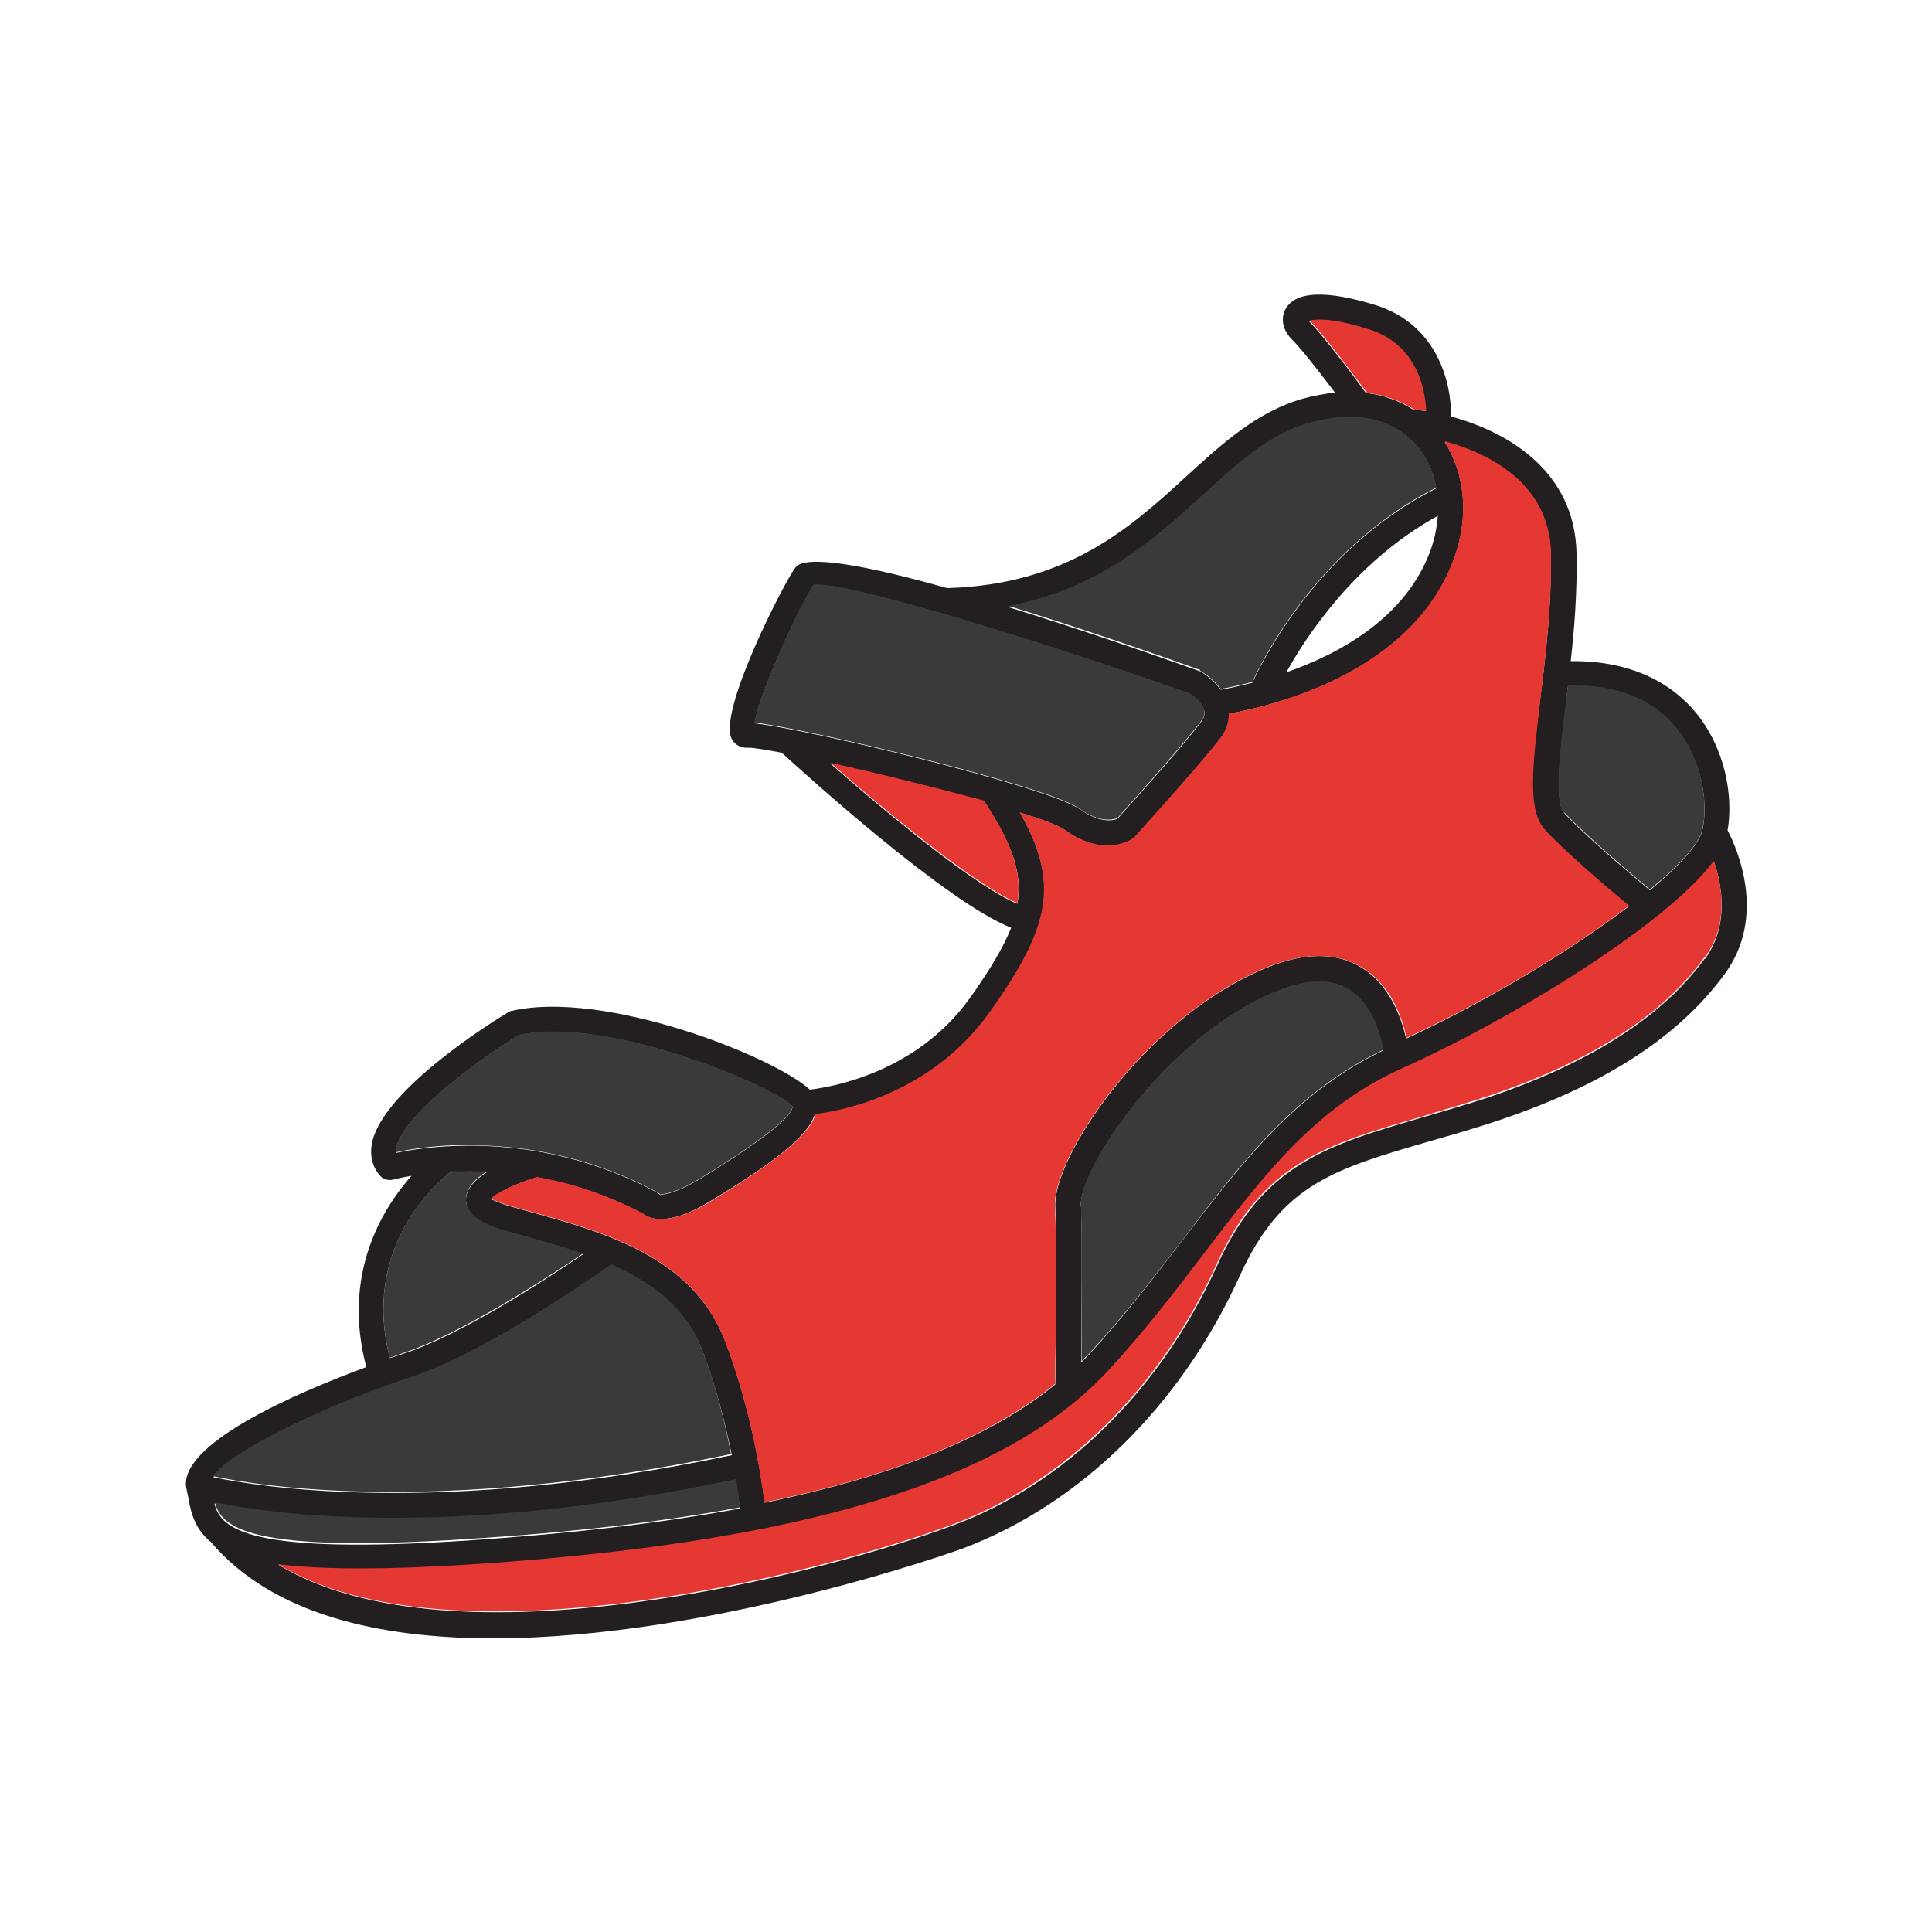 <?xml version="1.0" encoding="UTF-8"?>
<svg id="Layer_1" data-name="Layer 1" xmlns="http://www.w3.org/2000/svg" viewBox="0 0 50 50">
  <defs>
    <style>
      .cls-1 {
        fill: #e53833;
      }

      .cls-2 {
        fill: #231f20;
      }

      .cls-3 {
        fill: #3a3a3c;
      }
    </style>
  </defs>
  <path class="cls-2" d="M44.71,21.49c.15-.87-.05-2.12-.84-3.07-.52-.62-1.5-1.33-3.22-1.31,.1-.89,.17-1.83,.15-2.79-.04-2.13-1.79-3.15-3.25-3.54,.02-.86-.35-2.38-1.94-2.88-1.26-.39-2.06-.37-2.33,.08-.15,.25-.09,.57,.17,.82,.24,.24,.75,.9,1.1,1.36-.27,.03-.55,.08-.84,.16-1.18,.34-2.07,1.15-3.01,2.01-1.44,1.32-3.07,2.8-6.19,2.89-2.02-.57-3.64-.88-3.92-.54-.27,.34-2.03,3.75-1.65,4.45,.08,.15,.25,.24,.42,.22h.02c.11,0,.42,.05,.85,.13,.67,.61,4.28,3.88,5.94,4.53-.21,.52-.55,1.09-1.07,1.82-1.38,1.93-3.57,2.3-4.14,2.37-.95-.87-5.32-2.59-7.71-2.04-.03,0-.07,.02-.1,.04-.34,.2-3.3,2.03-3.53,3.42-.05,.3,.02,.58,.21,.8,.08,.1,.22,.14,.34,.11,0,0,.18-.05,.48-.1-.78,.88-1.8,2.57-1.17,4.95-1.79,.66-4.94,2.01-4.65,3.17,.02,.08,.03,.16,.05,.24,.07,.43,.2,.81,.58,1.12,1.59,1.87,4.35,2.49,7.3,2.49,5.67,0,12.04-2.28,12.14-2.32,3.05-1.14,5.67-3.71,7.19-7.07,1.07-2.36,2.44-2.76,4.93-3.48,.38-.11,.77-.22,1.19-.35,3.06-.94,5.16-2.24,6.43-3.98,1.09-1.49,.31-3.25,.08-3.69Zm-4.19-3.26c.02-.15,.04-.31,.06-.47,1.22-.04,2.16,.33,2.79,1.08,.69,.83,.84,1.95,.69,2.64-.08,.36-.59,.92-1.36,1.56-.48-.4-1.71-1.44-2.21-1.99-.27-.29-.11-1.58,.04-2.82Zm-6.64-9.92c.14-.04,.54-.09,1.53,.22,1.28,.4,1.46,1.6,1.48,2.11-.11-.02-.22-.03-.32-.04-.36-.23-.77-.38-1.22-.43-.26-.36-1.09-1.47-1.45-1.83-.01-.01-.02-.02-.03-.03Zm-2.74,4.51c.92-.84,1.71-1.57,2.74-1.86,1.14-.33,2.11-.14,2.72,.51,.3,.32,.49,.72,.57,1.17-3.22,1.61-4.66,4.82-4.76,5.03-.35,.09-.64,.15-.82,.18-.19-.26-.44-.42-.48-.45-.02-.01-.04-.02-.06-.03-1.43-.51-3.24-1.13-4.96-1.66,2.36-.46,3.77-1.73,5.03-2.88Zm6.07,.53c-.02,.29-.08,.58-.18,.87-.63,1.76-2.36,2.7-3.74,3.18,.52-.94,1.79-2.88,3.92-4.05Zm-16.15,1.8c.83-.12,6.22,1.56,9.75,2.82,.09,.06,.32,.25,.36,.44,.01,.05,.01,.13-.07,.25-.42,.58-1.92,2.24-2.18,2.53-.1,.04-.44,.13-.96-.24-.83-.59-7.01-2.07-8.43-2.23,.1-.71,1.14-3.01,1.53-3.57Zm.43,4.61c1.23,.27,2.75,.64,3.98,.99,.71,1.08,1,1.83,.86,2.64-.99-.4-3.16-2.15-4.84-3.63Zm-.37,9.09c.78-.1,3.02-.56,4.49-2.63,1.6-2.23,1.82-3.36,.79-5.19,.58,.18,1.01,.34,1.17,.46,.43,.31,.8,.4,1.09,.4,.39,0,.65-.17,.7-.21,.07-.08,1.79-1.97,2.27-2.63,.13-.18,.18-.38,.18-.58,1.12-.2,4.77-1.05,5.83-4.03,.38-1.07,.28-2.17-.25-3,1.09,.3,2.71,1.05,2.74,2.9,.03,1.33-.13,2.65-.28,3.82-.21,1.7-.34,2.83,.13,3.34,.5,.54,1.62,1.5,2.17,1.96-1.49,1.13-3.64,2.44-5.76,3.42-.12-.53-.41-1.37-1.14-1.83-.65-.41-1.49-.41-2.48,0-3.1,1.27-5.53,4.89-5.46,6.19,.05,.94,.01,3.9,0,4.59-1.67,1.36-4.14,2.36-7.52,3.06-.09-.73-.36-2.44-1.01-4.15-.84-2.22-3.14-2.85-5.18-3.41l-.36-.1c-.36-.1-.49-.19-.54-.19,.12-.15,.65-.41,1.19-.57,.85,.15,1.79,.44,2.74,.94,.08,.07,.23,.14,.47,.14,.29,0,.71-.11,1.31-.48,1.53-.93,2.5-1.64,2.68-2.24Zm6.85,2.37c-.05-.93,2.19-4.38,5.05-5.55,.79-.32,1.42-.34,1.89-.05,.61,.37,.82,1.18,.88,1.57-2.25,1.08-3.6,2.84-5.15,4.86-.75,.98-1.53,2-2.47,3.02-.06,.06-.13,.13-.19,.19,.01-1.14,.03-3.24,0-4.03Zm-22.42,7.69c.74,.15,2.28,.4,4.61,.4s5.22-.23,8.88-1c.05,.3,.08,.55,.11,.73-2.04,.38-4.38,.65-7.07,.83-5.66,.37-6.36-.3-6.53-.95Zm4.7-9.18c.14-.81,2-2.22,3.18-2.94,2.36-.51,6.74,1.4,7.08,1.85,0,.16-.33,.61-2.41,1.88-.75,.45-1.02,.38-1.01,.41-.03-.03-.06-.05-.09-.07-1.81-.97-3.55-1.21-4.85-1.21-.88,0-1.55,.11-1.91,.19,0-.03,0-.07,0-.11Zm1.44,.6c.28-.01,.59-.02,.92,0-.32,.2-.55,.44-.55,.72,0,.48,.59,.7,1.03,.82l.36,.1c.55,.15,1.11,.31,1.64,.49-.98,.67-3.17,2.09-4.61,2.56-.09,.03-.23,.08-.39,.13-.74-2.86,1.19-4.52,1.6-4.84Zm-1,5.33c1.76-.59,4.46-2.43,5.14-2.9,1.05,.46,1.94,1.11,2.36,2.23,.36,.94,.59,1.9,.75,2.67-7.61,1.6-12.28,.81-13.42,.57,.35-.54,2.48-1.68,5.18-2.57Zm33.42-10.84c-1.17,1.6-3.22,2.85-6.09,3.74-.42,.13-.81,.24-1.18,.35-2.5,.73-4.15,1.21-5.34,3.84-1.45,3.2-3.93,5.65-6.82,6.72-3.34,1.25-12.96,3.76-17.47,1.03,.56,.08,1.24,.12,2.11,.12,.79,0,1.72-.03,2.83-.11,8.63-.56,13.88-2.15,16.53-5.01,.97-1.04,1.75-2.07,2.51-3.07,1.55-2.02,2.88-3.77,5.12-4.77,2.85-1.28,6.83-3.72,8.05-5.35,.21,.62,.39,1.64-.23,2.5Z"/>
  <g>
    <path class="cls-3" d="M10.09,35.15c-.74-2.87,1.19-4.53,1.6-4.84,.28,0,.59,0,.92,0-.31,.19-.55,.44-.55,.72,0,.48,.59,.7,1.03,.82l.36,.1c.55,.15,1.11,.31,1.64,.49-.98,.66-3.17,2.08-4.61,2.56-.09,.03-.23,.08-.39,.14Z"/>
    <path class="cls-3" d="M5.51,38.2c.36-.54,2.48-1.68,5.17-2.58,1.77-.58,4.46-2.42,5.14-2.9,1.05,.46,1.93,1.11,2.36,2.23,.36,.94,.59,1.91,.74,2.68-7.6,1.6-12.28,.82-13.42,.57Z"/>
    <path class="cls-3" d="M5.56,38.88c.74,.15,2.28,.4,4.61,.4s5.22-.23,8.88-1c.05,.3,.08,.55,.1,.73-2.03,.38-4.38,.65-7.06,.82-5.66,.37-6.36-.3-6.53-.95Z"/>
    <path class="cls-3" d="M12.16,29.63c-.88,0-1.55,.11-1.91,.19,0-.03,0-.07,0-.1,.14-.82,2.01-2.22,3.18-2.94,2.37-.51,6.74,1.4,7.08,1.85,0,.16-.33,.61-2.41,1.88-.73,.44-1.01,.38-1.01,.41-.02-.03-.06-.06-.09-.07-1.81-.97-3.54-1.21-4.84-1.21Z"/>
    <path class="cls-1" d="M26.33,23.37c-.98-.4-3.16-2.16-4.84-3.63,1.23,.27,2.75,.65,3.98,.98,.7,1.08,.99,1.83,.86,2.65Z"/>
    <path class="cls-3" d="M27.96,20.94c-.83-.6-7.02-2.07-8.43-2.24,.1-.71,1.14-3.01,1.53-3.57,.83-.11,6.22,1.57,9.75,2.82,.1,.06,.32,.25,.36,.44,0,.05,.02,.13-.07,.25-.42,.57-1.92,2.24-2.18,2.53-.1,.04-.44,.14-.97-.23Z"/>
    <path class="cls-3" d="M27.99,35.23c0-1.14,.03-3.24-.02-4.03-.05-.94,2.2-4.38,5.06-5.55,.78-.32,1.42-.34,1.88-.05,.61,.37,.82,1.18,.89,1.57-2.25,1.08-3.61,2.83-5.15,4.86-.75,.98-1.53,1.99-2.48,3.02-.06,.06-.13,.12-.19,.19Z"/>
    <path class="cls-3" d="M31.06,17.34c-1.42-.51-3.24-1.13-4.96-1.66,2.36-.45,3.77-1.73,5.04-2.88,.91-.84,1.71-1.57,2.74-1.86,1.15-.32,2.11-.14,2.72,.52,.3,.31,.49,.72,.57,1.16-3.21,1.61-4.67,4.82-4.76,5.03-.36,.09-.64,.15-.82,.18-.19-.26-.44-.42-.48-.44-.02-.02-.04-.02-.06-.03Z"/>
    <path class="cls-1" d="M33.91,8.33s-.02-.02-.02-.03c.14-.04,.54-.09,1.53,.22,1.28,.4,1.47,1.6,1.49,2.12-.11-.02-.22-.03-.31-.04-.36-.23-.77-.38-1.22-.43-.27-.36-1.09-1.47-1.45-1.83Z"/>
    <path class="cls-1" d="M37.4,11.42c1.08,.3,2.7,1.05,2.74,2.9,.02,1.33-.14,2.66-.28,3.82-.2,1.7-.34,2.83,.13,3.34,.5,.55,1.62,1.5,2.17,1.96-1.49,1.14-3.65,2.45-5.76,3.42-.11-.52-.4-1.37-1.15-1.82-.65-.4-1.49-.4-2.48,0-3.1,1.27-5.53,4.88-5.47,6.19,.06,.94,.02,3.9,0,4.59-1.67,1.36-4.14,2.37-7.52,3.06-.09-.73-.36-2.45-1.01-4.15-.83-2.22-3.14-2.85-5.17-3.41l-.36-.1c-.36-.1-.49-.19-.54-.19,.12-.15,.65-.4,1.19-.57,.86,.15,1.79,.44,2.74,.94,.09,.06,.23,.15,.48,.15,.28,0,.71-.11,1.32-.48,1.53-.94,2.49-1.64,2.68-2.24,.78-.1,3.01-.56,4.49-2.62,1.6-2.24,1.82-3.36,.79-5.19,.57,.18,1.01,.34,1.17,.46,.43,.3,.8,.4,1.1,.4,.39,0,.65-.17,.69-.21,.07-.08,1.79-1.97,2.27-2.62,.13-.19,.18-.38,.18-.58,1.12-.2,4.76-1.06,5.83-4.03,.39-1.07,.28-2.17-.24-3Z"/>
    <path class="cls-3" d="M40.48,21.04c-.27-.29-.11-1.58,.04-2.83,.02-.15,.03-.31,.06-.47,1.22-.04,2.16,.32,2.79,1.08,.69,.82,.84,1.95,.69,2.64-.07,.36-.58,.92-1.36,1.56-.48-.4-1.71-1.44-2.21-1.99Z"/>
    <path class="cls-1" d="M44.1,24.79c-1.16,1.6-3.21,2.85-6.1,3.74-.41,.13-.81,.24-1.18,.36-2.5,.73-4.15,1.2-5.34,3.84-1.45,3.2-3.93,5.64-6.82,6.72-3.34,1.24-12.96,3.76-17.47,1.03,.56,.07,1.24,.11,2.12,.11,.78,0,1.72-.03,2.83-.1,8.63-.56,13.88-2.16,16.53-5.01,.97-1.05,1.75-2.07,2.51-3.07,1.54-2.02,2.88-3.77,5.12-4.77,2.85-1.28,6.84-3.72,8.05-5.36,.22,.63,.4,1.65-.23,2.5Z"/>
  </g>
</svg>